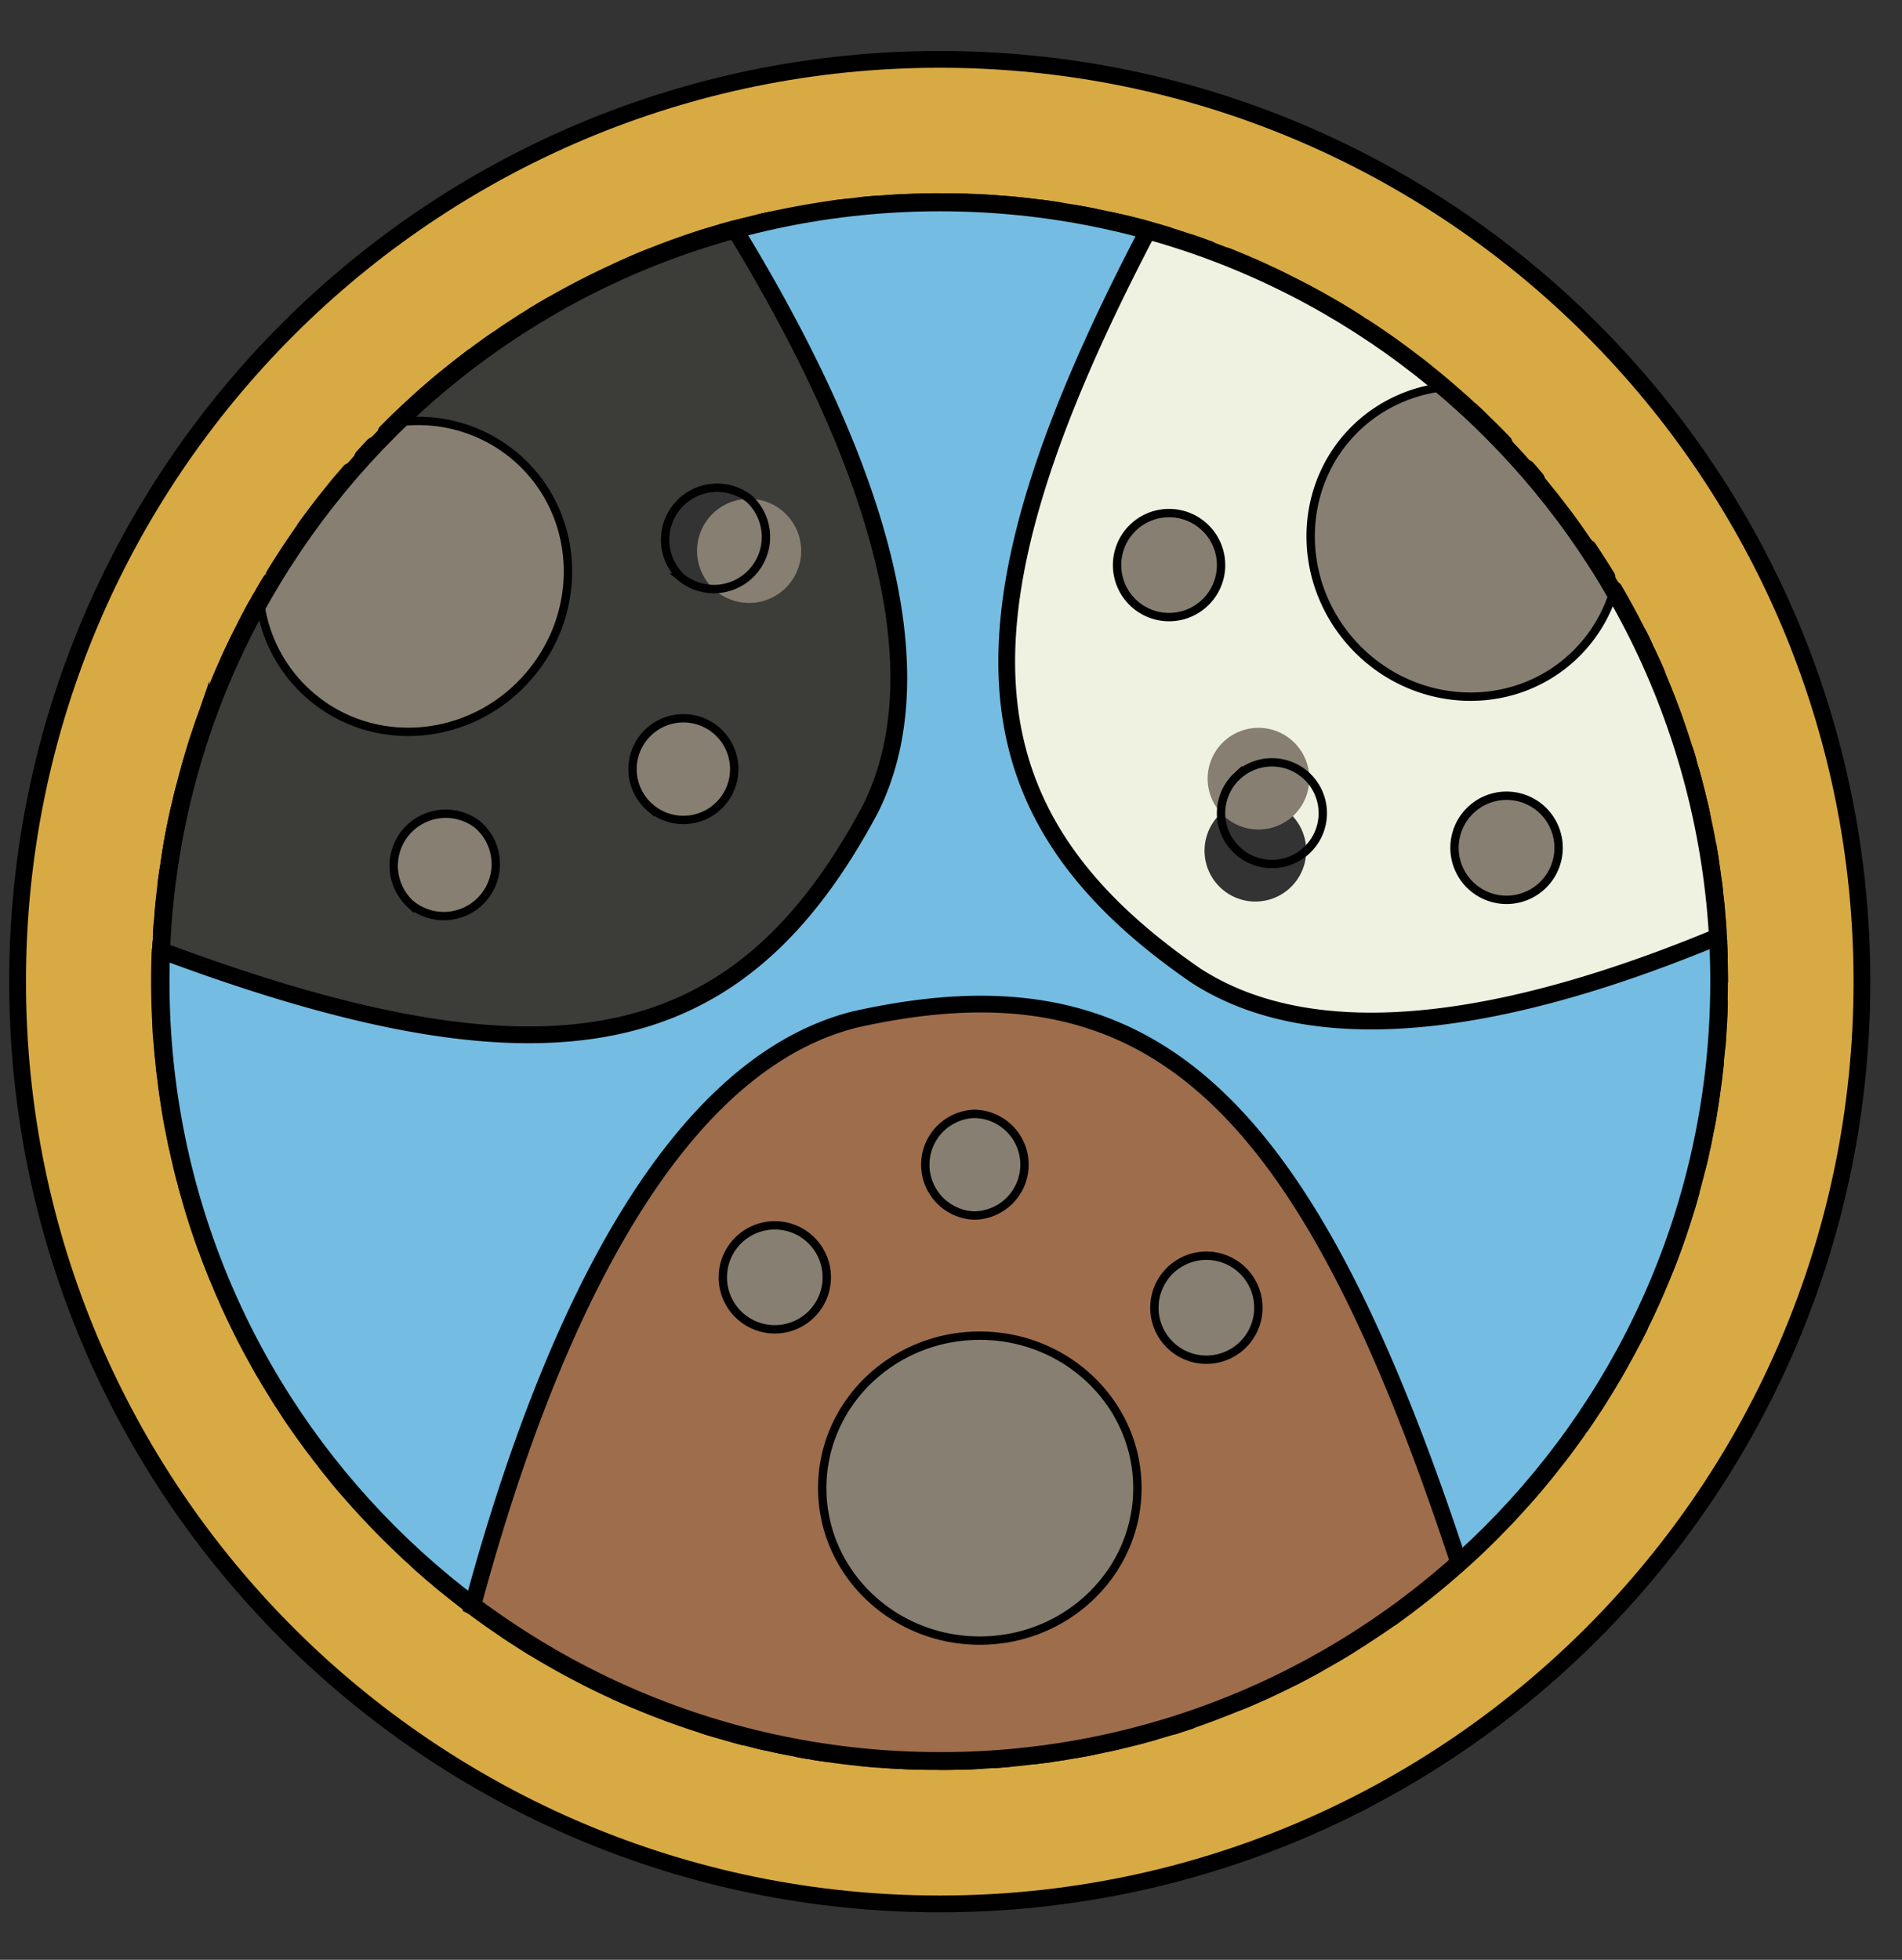<svg xmlns="http://www.w3.org/2000/svg" fill="none" viewBox="0 0 33 34"><rect x="0" y="0" width="33" height="34" fill="#333333" stroke="none"/><path fill="#D8AA44" d="M16.305 1.03c8.837 0 16 7.162 16 16 0 8.836-7.163 16-16 16s-16-7.164-16-16c0-8.838 7.163-16 16-16m13.533 16v-.011q.002-.19-.007-.379v-.043q-.002-.162-.012-.32v-.032l-.005-.064a5 5 0 0 0-.021-.298l-.01-.134a3 3 0 0 0-.024-.214l-.015-.145a18 18 0 0 0-.103-.701q-.045-.26-.102-.515-.028-.137-.06-.272a7 7 0 0 0-.073-.289 3 3 0 0 0-.066-.241 3 3 0 0 0-.043-.15l-.053-.184a14 14 0 0 0-.488-1.33q-.037-.089-.075-.175a5 5 0 0 0-.102-.222l-.04-.087-.106-.216a12 12 0 0 0-.423-.783c-.04-.075-.083-.143-.126-.213q-.154-.255-.32-.5a13 13 0 0 0-1.065-1.388 13 13 0 0 0-.977-1.007l-.045-.04q-.097-.091-.194-.176a11 11 0 0 0-.496-.419q-.141-.117-.287-.224a12 12 0 0 0-.85-.599l-.077-.05q-.29-.187-.586-.354s-.004 0-.004-.004a9 9 0 0 0-.317-.173 5 5 0 0 0-.325-.167q-.143-.073-.29-.143l-.071-.032a7 7 0 0 0-.306-.137 5 5 0 0 0-.24-.1c-.046-.022-.093-.039-.142-.06l-.302-.116a9 9 0 0 0-.337-.12l-.011-.004q-.173-.058-.348-.113-.01-.001-.02-.006-.171-.052-.342-.099a9 9 0 0 0-.423-.109c-.004 0-.01-.004-.017-.004l-.214-.05a11 11 0 0 0-.51-.102q-.076-.014-.148-.025-.124-.022-.246-.041a14 14 0 0 0-.361-.051c-.103-.011-.206-.026-.308-.035h-.009a7 7 0 0 0-.312-.027c-.017 0-.034-.005-.053-.005a8 8 0 0 0-.319-.019h-.004a9 9 0 0 0-.348-.013q-.176-.004-.349-.004-.172-.001-.342.004h-.017q-.282.007-.558.026l-.158.01-.295.026q-.135.012-.27.03l-.16.02a15 15 0 0 0-1.552.3l-.184.048c-.01.004-.019.004-.03.009-.006 0-.01.004-.016.004l-.193.053a8 8 0 0 0-.415.128 12 12 0 0 0-1.077.402q-.108.044-.214.094c-.038.018-.075.032-.113.052a14 14 0 0 0-1.774.974 2 2 0 0 0-.154.103q-.07.046-.141.096l-.17.116a12 12 0 0 0-.412.308q-.121.09-.241.19-.166.132-.327.271a8 8 0 0 0-.317.282q-.15.135-.295.278l-.012.013s-.015.015-.024.021l-.15.15-.218.225a9 9 0 0 0-.188.203 8 8 0 0 0-.218.245 9 9 0 0 0-.19.223q-.01.011-.017.023-.105.125-.203.253-.103.129-.199.258a6 6 0 0 0-.19.261 8 8 0 0 0-.186.267q-.174.253-.332.517l-.06.099q-.066.106-.128.216l-.062.109q-.024.038-.04.077-.054.092-.105.188l-.083.16q-.032.057-.06.118-.054.1-.103.205-.015.029-.03.064l-.115.246a12 12 0 0 0-.37.906q-.008.01-.009.021-.057.15-.106.304-.058.157-.103.316a5 5 0 0 0-.094.321q-.047.16-.088.323a4 4 0 0 0-.055.222q-.017.063-.03.128c-.026.1-.045.201-.066.304a6 6 0 0 0-.062.32q-.006.017-.007.037a6 6 0 0 0-.045.284 1 1 0 0 0-.017.116 10 10 0 0 0-.073.586q-.015.108-.019.213l-.015.167q-.009.113-.013.224a1 1 0 0 0-.006.11q-.005.063-.006.128-.012.27-.011.538 0 .352.02.7a8 8 0 0 0 .053.686q.013.16.036.32.004.05.013.1.014.13.036.257.049.337.12.667.015.1.043.197.023.114.05.226.018.084.041.167.017.075.039.145.022.101.053.201.018.067.039.13.03.115.066.23a11 11 0 0 0 .331.936q.055.142.116.28.044.114.098.228.058.132.118.26a12 12 0 0 0 .562 1.074q.024.044.051.086.06.104.122.2l.116.187.025.038.163.248q.274.407.579.791.058.079.124.154.081.103.167.203l.025.032q.082.096.165.186.068.086.15.169.107.122.222.237a14 14 0 0 0 .878.842l.154.133q.042.039.084.073c.06.049.117.098.18.145q.071.062.145.115.121.1.248.193l.01.006q.26.196.53.377.134.092.272.179.131.087.265.167l.02.01q.133.085.27.16.3.172.603.328.134.068.268.132.135.066.271.129l.026.01q.143.065.288.126l.035.013q.136.058.277.114.008.005.015.006.12.047.236.09a13 13 0 0 0 .81.271c.085.026.173.054.26.075q.106.03.214.058.11.029.22.055.088.023.176.043.04.01.083.017l.229.05q.136.028.273.053l.178.032.085.015q.113.02.225.034.288.044.583.073l.321.03.07.004q.136.01.272.017h.038q.15.01.304.01.188.007.378.007.175.001.349-.004.174-.002.348-.013a11 11 0 0 0 .515-.036q.215-.017.426-.045l.254-.032q.02-.002.039-.007.12-.016.241-.036l.124-.021q.08-.012.16-.028.107-.017.212-.04.123-.024.242-.052.098-.02.192-.043l.28-.068q.164-.042.323-.088.167-.047.331-.098l.306-.1q.43-.146.846-.321.134-.055.272-.116l.013-.004q.138-.059.273-.124.138-.065.274-.133l.271-.136q.134-.069.263-.144.156-.085.308-.175l.216-.13q.387-.24.757-.5.49-.35.947-.742.514-.437.979-.924c.08-.083.162-.166.237-.254a12 12 0 0 0 .675-.8q.111-.136.212-.277.099-.13.188-.261l.047-.066q.085-.122.165-.246a5 5 0 0 0 .19-.295q.095-.145.18-.297.002-.006.004-.005a7 7 0 0 0 .154-.267l.034-.06q.071-.127.139-.256a.2.2 0 0 1 .02-.039q.068-.13.134-.265l.026-.053q.073-.15.143-.302.075-.159.143-.322.07-.164.135-.328l.004-.01a13 13 0 0 0 .348-.996q.049-.16.094-.323a12 12 0 0 0 .176-.701l.012-.06q.035-.15.06-.304.006-.009.005-.019.035-.173.062-.35.031-.18.053-.362.022-.142.036-.284l.018-.152.03-.31q.008-.097.012-.199.01-.101.013-.207.009-.172.013-.348l.004-.35z"/><path fill="#74BCE2" d="M29.831 16.64q.007.189.007.378v.01q.001.178-.005.351-.001.175-.012.349l-.013.207-.013.199q-.012.154-.03.31-.006.075-.017.151a13 13 0 0 1-.09.646 6 6 0 0 1-.062.35q.001.01-.004.02a7 7 0 0 1-.06.303l-.013.06-.066.282a13 13 0 0 1-.552 1.738l-.004.01q-.064.165-.134.328-.069.163-.144.323-.069.151-.143.301l-.026.054q-.065.132-.134.265a.2.2 0 0 0-.02.038l-.139.257-.034.06c-.051.087-.102.179-.154.267l-.004.004-.18.297q-.092.15-.19.295l-.164.246q-.025.033-.047.066l-.188.261a9 9 0 0 1-.212.278q-.108.139-.218.273-.221.27-.457.526l-.238.255a14 14 0 0 1-.754.727c-2.7-8.209-5.42-10.588-10.504-9.438-3.419.88-5.47 5.94-6.61 10.177a10 10 0 0 1-.393-.306 4 4 0 0 1-.18-.145q-.041-.033-.083-.073a2 2 0 0 1-.154-.132q-.086-.075-.17-.152-.021-.017-.044-.04a12 12 0 0 1-.665-.65l-.222-.238a4 4 0 0 1-.15-.169q-.084-.092-.164-.186-.013-.014-.026-.032a5 5 0 0 1-.167-.203q-.059-.075-.124-.154a14 14 0 0 1-.579-.79l-.162-.248-.026-.039a5 5 0 0 1-.115-.186q-.063-.098-.122-.2l-.052-.086q-.075-.128-.145-.257-.225-.399-.417-.819a5 5 0 0 1-.117-.258 3 3 0 0 1-.099-.229 8 8 0 0 1-.115-.28A7 7 0 0 1 3.6 21.7c-.011-.021-.017-.043-.026-.064a14 14 0 0 1-.194-.58q-.035-.112-.067-.228a2 2 0 0 1-.038-.13l-.054-.201a1 1 0 0 1-.038-.146q-.022-.082-.04-.166a4 4 0 0 1-.052-.227 14 14 0 0 1-.162-.864q-.02-.127-.037-.256a16 16 0 0 1-.05-.421l-.029-.327q-.005-.016-.004-.032a15 15 0 0 1-.026-1.562c6.813 2.547 10.051 1.801 12.321-2.466 1.343-2.719-.31-6.688-2.366-10.053.01-.004.02-.004.03-.008.06-.017.124-.032.184-.047q.114-.03.224-.056l.178-.04q.568-.126 1.15-.206l.16-.019a12 12 0 0 1 .564-.055q.08-.008.159-.011.278-.02.557-.026h.018q.17-.005.342-.004c.113 0 .233 0 .348.004q.174.002.348.013h.005q.16.005.318.02c.017 0 .036.004.054.004q.157.01.312.027h.008l.308.035.064.008q.15.02.297.043.123.018.246.04l.148.026q.112.02.226.043.142.028.285.06l.213.049c.005 0 .01.004.017.004q.216.05.424.11c-3.54 6.752-3.241 10.134.825 12.934 2.27 1.464 5.795.682 9.065-.678v.032q.01.16.013.32v.044z"/><path fill="#EFF2E1" d="m29.81 16.177.004.064c-3.271 1.36-6.798 2.144-9.066.678-4.066-2.8-4.367-6.182-.825-12.935l.342.099.019.006.36.118q.17.058.337.12.151.055.301.115.07.026.143.06.122.049.24.1.154.066.306.137.037.015.07.032.148.07.29.143.164.081.326.167l.316.173s.004 0 .004.004q.301.17.586.353l.077.051a14 14 0 0 1 .85.599l.287.224q.14.112.278.231a2.58 2.58 0 0 0-1.49.67c-1.073.991-1.113 2.693-.09 3.802 1.024 1.11 2.724 1.206 3.799.216.357-.33.6-.735.727-1.174q.224.386.423.783.056.107.105.216.022.044.04.087l.103.223q.039.085.075.175a13 13 0 0 1 .65 1.905l.023.087.05.201q.034.134.06.272a10 10 0 0 1 .155.855l.05.36q.009.074.014.146.016.105.024.214.007.066.01.135.016.146.022.297zm-3.06-.81a.902.902 0 1 0-1.223-1.325.902.902 0 0 0 1.223 1.325m-4.087-.61a.882.882 0 1 0 0 .003zm-1.77-4.293a.905.905 0 0 0 .054-1.277.905.905 0 0 0-1.276-.051.902.902 0 1 0 1.223 1.327"/><path fill="#3C3D38" d="M12.742 3.973c2.056 3.365 3.709 7.334 2.366 10.053-2.27 4.269-5.508 5.013-12.32 2.465l.003-.13c0-.037.005-.073.007-.11l.013-.224q.005-.083.015-.167.006-.108.019-.213.015-.173.038-.345l.034-.241.018-.116c.012-.094.03-.188.044-.284q.002-.02.007-.036c.02-.107.038-.214.062-.32.02-.104.043-.202.066-.304q.012-.066.03-.129l.056-.222q.038-.163.087-.323l.094-.32a8 8 0 0 1 .103-.317 7 7 0 0 1 .107-.303q.001-.012.008-.022.056-.15.114-.299.118-.308.256-.607.056-.123.116-.246.014-.035.03-.064.05-.103.102-.205a1 1 0 0 1 .06-.118l.083-.16.105-.188.04-.075c.073.63.37 1.227.881 1.67 1.108.953 2.803.799 3.788-.345.988-1.143.89-2.843-.22-3.796a2.6 2.6 0 0 0-2.084-.599l.013-.012q.144-.141.295-.278.155-.144.316-.283a14 14 0 0 1 .569-.461l.132-.103q.14-.106.28-.205c.056-.039.111-.08.17-.115q.07-.052.14-.097l.154-.102q.148-.1.3-.19a13 13 0 0 1 1.475-.784l.113-.052.213-.094q.133-.058.266-.11a12 12 0 0 1 1.02-.359l.207-.062.192-.053s.01-.004.017-.004zm.353 5.953a.903.903 0 0 0-1.366-1.178.9.9 0 0 0 .094 1.272.9.9 0 0 0 1.274-.094zm-.571 3.993a.881.881 0 1 0-1.336-1.152.881.881 0 1 0 1.336 1.152m-4.14 1.661a.903.903 0 1 0-1.272.094.9.9 0 0 0 1.271-.094"/><path fill="#877F72" d="M8.29 14.308a.9.9 0 1 1-1.178 1.368.9.9 0 0 1 1.177-1.368m4.144-1.632a.88.88 0 1 1-1.152 1.335.881.881 0 1 1 1.152-1.335m15.574-2.449c-.126.438-.37.846-.727 1.176-1.075.99-2.774.893-3.798-.216-1.022-1.11-.984-2.811.09-3.803a2.6 2.6 0 0 1 1.49-.67 9 9 0 0 1 .412.364l.045.04c.06.059.124.116.182.174q.202.192.395.395.205.215.4.439l.162.19a13.6 13.6 0 0 1 1.349 1.91m-1.205 3.869a.902.902 0 1 1-1.326 1.222.902.902 0 0 1 1.326-1.222"/><path fill="#9E6D4C" d="m25.311 27.125-.227.199q-.459.387-.947.742-.37.26-.756.5-.106.067-.216.13-.154.09-.308.175-.132.074-.263.144-.135.072-.271.136-.136.068-.274.133-.136.063-.274.124l-.012.004q-.134.061-.272.116-.417.173-.846.32-.15.052-.306.1a15 15 0 0 1-.934.255q-.096.023-.193.043-.12.03-.241.051-.105.025-.212.04-.08.017-.16.029l-.124.021q-.12.02-.242.036-.018.006-.038.007l-.255.032a14 14 0 0 1-.666.064l-.274.017q-.172.009-.349.013-.173.005-.348.004-.19.002-.378-.006a5 5 0 0 1-.304-.01h-.038q-.138-.008-.272-.018c-.025 0-.047-.004-.07-.004a8 8 0 0 1-.321-.03c-.197-.02-.389-.043-.584-.073q-.113-.015-.224-.034l-.085-.015-.178-.032c-.092-.017-.184-.032-.274-.054a11 11 0 0 1-.312-.066l-.175-.043q-.111-.026-.22-.055a4 4 0 0 1-.214-.058 9 9 0 0 1-.44-.13 12 12 0 0 1-.866-.306l-.015-.006q-.14-.056-.278-.114l-.034-.012q-.144-.062-.289-.127-.012-.006-.025-.01l-.272-.129a12 12 0 0 1-1.141-.62l-.02-.01q-.136-.083-.264-.167a16 16 0 0 1-.802-.556q-.005-.001-.01-.006c1.139-4.239 3.193-9.296 6.609-10.177 5.085-1.15 7.804 1.229 10.504 9.437zm-3.48-4.438a.902.902 0 1 0-1.805 0 .902.902 0 0 0 1.805 0m-2.1 3.13c0-1.46-1.224-2.644-2.733-2.644s-2.734 1.184-2.734 2.644 1.225 2.646 2.734 2.646 2.734-1.184 2.734-2.646m-1.957-5.611a.88.88 0 1 0-1.762 0 .88.88 0 0 0 1.762 0m-3.431 1.953a.902.902 0 1 0-1.805 0 .902.902 0 0 0 1.805 0"/><path fill="#877F72" d="M22.717 13.51a.882.882 0 1 1 0-.002zm-1.786 8.275a.902.902 0 1 1 0 1.805.902.902 0 0 1 0-1.805m.016-12.596a.902.902 0 1 1-1.328 1.222.902.902 0 0 1 1.328-1.222M17 23.172c1.509 0 2.734 1.184 2.734 2.644S18.509 28.462 17 28.462c-1.51 0-2.734-1.184-2.734-2.646S15.49 23.172 17 23.172m-.106-3.848a.88.88 0 1 1 0 1.762.88.88 0 0 1 0-1.762m-3.451 1.934a.902.902 0 1 1 0 1.804.902.902 0 0 1 0-1.804m-.445-12.604a.903.903 0 1 1-.002 0zM8.954 7.93c1.108.954 1.206 2.654.22 3.797-.985 1.144-2.68 1.298-3.787.344a2.58 2.58 0 0 1-.881-1.67c.02-.035.04-.074.062-.108q.06-.108.128-.216.027-.049.06-.098a15 15 0 0 1 .517-.785l.017-.026.174-.235q.097-.13.198-.258.102-.129.203-.253l.017-.023.19-.222q.107-.125.219-.246.093-.104.188-.203c.073-.075.143-.152.218-.225l.15-.15.023-.02a2.6 2.6 0 0 1 2.084.598"/><path stroke="#000" stroke-linecap="round" stroke-miterlimit="10" stroke-width=".291" d="M29.83 16.64q.006.19.007.379m-.019-.742q.01.16.013.321m-.192-1.91q.03.17.053.34l.05.36q.009.074.014.146.014.105.024.214.006.065.01.134.016.148.022.298m-.388-2.479q.026.1.049.201.035.134.06.272m-.197-.803q.035.12.066.242m-.162-.573q.03.088.054.183m-.718-1.91.103.222q.038.085.075.175m-.324-.702q.054.108.104.216m-.974-1.712q.164.246.321.5m-1.387-1.887q.084.094.163.19m-1.139-1.198c.06.056.124.113.181.173q.201.193.396.396M23.643 5.66a12 12 0 0 1 .85.599q.146.107.287.224.252.202.496.42.098.084.194.174m-2.491-1.821q.298.167.585.353m-1.523-.839q.146.068.29.143.165.08.326.166.16.084.316.174m-1.686-.81q.07.027.143.06.122.047.24.1.154.064.305.137m-1.328-.533q.17.057.337.12m-.701-.235q.177.055.349.113m-1.132-.33q.215.05.423.109.173.047.342.098m-.993-.258q.108.023.213.05m-.874-.179.148.026q.114.02.226.043m-.917-.154q.15.019.297.042m-.668-.084.308.035m-.63-.063q.158.009.312.027m-.681-.051q.161.006.318.019m-1.361-.033q.171-.005.342-.004c.113 0 .233 0 .348.004q.175.002.349.013m-1.613.015q.279-.02.558-.026m-1.011.061q.147-.017.294-.026m-.724.078.16-.02m-1.488.263.177-.04m-.583.145q.09-.025.183-.047m-.424.112q.096-.03.193-.053m-.607.181a5 5 0 0 1 .207-.066m-1.614.614.114-.052.214-.094q.132-.058.265-.109M9.236 5.488q.166-.101.334-.199m-.787.493.154-.102m-.462.314q.082-.059.168-.115M6.88 7.32q.145-.14.296-.278.153-.144.316-.282.159-.139.327-.272.118-.098.242-.19l.132-.103M6.697 7.501l.15-.15m-.556.583q.093-.103.188-.204m-.599.67.191-.222m-.784.99q.087-.12.173-.235c.067-.088.13-.173.199-.259l.203-.252M4.756 9.98a15 15 0 0 1 .517-.785m-.767 1.208q.03-.056.062-.109.06-.108.128-.216m-.421.751.084-.16q.05-.097.104-.189m-.348.67q.05-.102.103-.205m-.249.515q.056-.122.115-.245m-.482 1.151q.054-.15.113-.3m-.428 1.261.094-.32q.048-.16.103-.317.05-.153.107-.303m-.445 1.483.056-.222m-.216.976q.029-.16.062-.32c.02-.103.043-.201.067-.304m-.179.945c.012-.095.03-.189.044-.285m-.097.642q.016-.122.034-.242m-.091.802a4 4 0 0 1 .02-.214m-.049.606.013-.225m.002 2.023a15 15 0 0 1-.026-1.563c0-.042.004-.087.004-.13m.09 2.375-.036-.321q-.016-.162-.03-.327m.369 2.261-.04-.166c-.017-.075-.037-.152-.052-.227a14 14 0 0 1-.199-1.12m.382 1.863-.053-.2m.359 1.137a14 14 0 0 1-.195-.58q-.035-.111-.067-.228m.51 1.446a8 8 0 0 1-.115-.28 7 7 0 0 1-.111-.293m.443 1.06a7 7 0 0 1-.117-.259m.68 1.333q-.074-.128-.145-.257m.431.729a6 6 0 0 1-.116-.186l-.122-.201m.426.674q-.081-.122-.162-.248m1.029 1.396q-.085-.1-.167-.203l-.124-.154m.853.981-.222-.238a4 4 0 0 1-.15-.169q-.082-.09-.164-.186m1.203 1.245a6 6 0 0 1-.203-.188m.568.515q-.078-.065-.153-.133-.087-.074-.17-.151m.98.806a10 10 0 0 1-.393-.306q-.09-.071-.18-.145m1.651 1.182q-.136-.083-.265-.167a16 16 0 0 1-.802-.556m1.359.893-.271-.16m1.411.749-.27-.129q-.136-.064-.268-.132m.853.397q-.145-.06-.289-.126m.602.252q-.14-.055-.277-.113m.526.211-.235-.09m1.044.365a4 4 0 0 1-.18-.056m.656.186a4 4 0 0 1-.214-.058m.609.157c-.06-.013-.115-.028-.175-.043m.486.108q-.112-.023-.228-.05m.677.138a3 3 0 0 1-.177-.032m.49.08q-.114-.014-.225-.033m1.128.133a8 8 0 0 1-.321-.03m.664.05q-.138-.006-.271-.017m.612.031q-.153-.001-.304-.011m1.379 0q-.173.009-.349.013-.174.005-.348.004m1.212-.052q-.12.012-.242.02m.923-.098q-.127.017-.255.032m.531-.075q-.12.019-.242.036m.74-.126q-.107.025-.212.04-.08.016-.16.028m.805-.162-.192.043m.795-.199q-.16.046-.322.087m.962-.282-.306.1m1.42-.538q-.134.062-.272.115m1.367-.658q-.132.074-.263.143-.135.072-.271.137a11 11 0 0 1-.548.257m1.607-.845-.216.13m4.214-3.884q-.091.131-.189.26a5 5 0 0 1-.212.278q-.105.138-.218.274-.219.27-.457.526-.114.13-.237.254-.465.489-.98.924a14 14 0 0 1-.946.741m3.823-4.162q-.086.151-.18.297-.09.151-.19.295a10 10 0 0 1-.164.246m.69-1.109q-.074.136-.153.267m.326-.587a7 7 0 0 1-.139.256m.296-.561q-.065.136-.136.265m.578-1.269a9 9 0 0 1-.135.327 9 9 0 0 1-.143.323q-.069.151-.143.301m.872-2.285q-.044.163-.094.323a13 13 0 0 1-.348.996m.616-2.02q-.03.141-.066.282m.139-.644a7 7 0 0 1-.06.304m.235-1.47-.018.152q-.014.142-.036.285a7 7 0 0 1-.053.36 6 6 0 0 1-.062.351m.237-2.21q-.001.174-.012.348l-.013.208-.013.199"/><path stroke="#000" stroke-linecap="round" stroke-miterlimit="10" stroke-width=".291" d="M16.305 33.03c8.836 0 16-7.164 16-16s-7.164-16-16-16-16 7.163-16 16 7.163 16 16 16Z"/><path stroke="#000" stroke-linecap="round" stroke-miterlimit="10" stroke-width=".291" d="M16.307 30.543c7.462 0 13.512-6.05 13.512-13.512S23.769 3.52 16.307 3.52 2.795 9.569 2.795 17.03c0 7.463 6.05 13.512 13.512 13.512Z"/><path stroke="#000" stroke-linecap="round" stroke-miterlimit="10" stroke-width=".291" d="M29.814 16.242v.032q.01.16.013.32v.044q.006.189.006.378v.01q.001.178-.004.351-.004.174-.013.349l-.012.207-.013.199q-.012.154-.03.31-.006.075-.017.152a13 13 0 0 1-.09.645 6 6 0 0 1-.062.35q.001.01-.004.02-.027.153-.06.303l-.013.06a13 13 0 0 1-.175.701q-.044.164-.094.323-.055.174-.11.34-.11.333-.239.656l-.004.011q-.064.164-.135.327a9 9 0 0 1-.143.323c-.045.103-.094.2-.143.301l-.026.054c-.045.087-.087.177-.134.265a.2.2 0 0 0-.02.038l-.139.257-.034.06c-.051.087-.102.18-.154.267l-.004.004-.18.297q-.094.15-.19.295l-.164.246q-.025.033-.047.066-.092.131-.188.261a9 9 0 0 1-.212.278q-.108.139-.218.274-.221.269-.458.526-.119.13-.237.254-.362.378-.755.727M12.74 3.972s.02-.004.03-.008q.092-.025.184-.047.114-.03.224-.056l.178-.04a15 15 0 0 1 1.15-.206l.16-.019.27-.03q.147-.015.294-.025.08-.008.159-.011.277-.019.558-.026h.017q.17-.005.342-.004c.113 0 .233 0 .348.004l.349.013h.004q.161.005.318.02l.054.004q.158.01.312.027h.009l.307.035q.033.006.064.008.15.02.298.043l.245.04.148.026q.114.02.226.043l.285.06.213.049c.005 0 .011.004.018.004q.215.05.423.11M8.2 27.866a10 10 0 0 1-.249-.192 3 3 0 0 1-.145-.115 4 4 0 0 1-.18-.146q-.04-.033-.083-.072a2 2 0 0 1-.154-.133 3 3 0 0 1-.169-.152 12 12 0 0 1-.71-.69 12 12 0 0 1-.371-.406q-.086-.093-.165-.186l-.026-.032a5 5 0 0 1-.166-.204q-.064-.076-.124-.153a14 14 0 0 1-.58-.791l-.162-.248-.026-.039-.115-.186q-.062-.099-.122-.2l-.051-.086q-.077-.128-.146-.257-.224-.4-.417-.818a5 5 0 0 1-.117-.259 3 3 0 0 1-.098-.229 6 6 0 0 1-.116-.28 7 7 0 0 1-.111-.293q-.014-.031-.026-.064a12 12 0 0 1-.299-.938 4 4 0 0 1-.053-.201q-.024-.071-.039-.145a2 2 0 0 1-.04-.167 4 4 0 0 1-.052-.227 2 2 0 0 1-.043-.196 10 10 0 0 1-.12-.667q-.02-.128-.036-.257a1 1 0 0 1-.012-.1 5 5 0 0 1-.037-.321 6 6 0 0 1-.03-.327q-.005-.015-.004-.032a4 4 0 0 1-.02-.327 13 13 0 0 1-.008-1.238"/><path fill="#000" d="m25.311 27.126.096.109a.14.14 0 0 0 .05-.109zm-.227.199.094.11.003-.001zm-.947.742.084.119.002-.002zm-.756.5-.077-.124-.001.001zm-.216.13.073.126zm-.308.175.071.127zm-.263.144.067.128h.002zm-.271.137-.062-.132-.003.002zm-.274.132-.061-.132h-.002zm-.274.124v.145h.031l.028-.012zm-.012.004v-.145h-.032l-.028.013zm-.272.116-.053-.136-.003.002zm-.846.32.046.138zm-.306.1.043.14.003-.001zm-.331.1.039.14v-.001zm-.323.087-.036-.141h-.003zm-.28.068-.033-.142zm-.193.043-.028-.143-.005.002zm-.241.051-.026-.143-.004.001zm-.212.04-.022-.143-.006.001zm-.16.029-.023-.144-.007.001zm-.124.021-.022-.144zm-.242.036-.019-.144-.013.002-.014.005zm-.038.007.018.144h.006zm-.255.032-.014-.145h-.003zm-.425.045-.013-.145H17.5zm-.241.019-.008-.145h-.003zm-.274.017.008.145h.002zm-.349.013-.002-.145h-.003zm-.726-.002.007-.146h-.007zm-.304-.01.01-.146h-.01zm-.038 0-.007.144h.007zm-.272-.018.01-.145h-.01zm-.07-.004-.012.145h.012zm-.321-.03.017-.145h-.003zm-.584-.073.023-.144h-.002zm-.224-.034.025-.143-.004-.001zm-.085-.015-.026.143h.003zm-.178-.032.03-.142-.003-.001zm-.274-.054.034-.141-.006-.001zm-.228-.049.031-.142-.01-.001zm-.084-.017.033-.142h-.002zm-.175-.043.037-.14-.005-.001zm-.22-.055.037-.14-.004-.002zm-.214-.058.042-.14h-.004zm-.26-.075.041-.139h-.002zm-.18-.055.046-.138-.003-.001zm-.63-.216-.052.136zm-.236-.09.053-.135-.026-.01h-.027zm-.015-.006.065-.131-.012-.005zm-.278-.114.056-.134h-.002zm-.034-.013-.057.134.003.002zm-.289-.126-.065.13.006.003zm-.025-.01-.063.13.014.007.014.004zm-.272-.129.064-.13zm-.267-.132.066-.13zm-.603-.327-.073.125zm-.271-.16-.08.12.003.003zm-.02-.011-.074.125.014.008.015.005zm-.264-.167.08-.12-.003-.003zm-.272-.18.085-.118-.004-.002zm-.53-.376.087-.116-.038-.029h-.049zm-.01-.006-.141-.038-.03.115.105.053zm6.609-10.177-.032-.142-.005.001zm10.504 9.422h.145v-.023l-.007-.023zm-.096-.098-.113.099-.114.1.193.218.112-.1q.057-.048.114-.1zm-.224.197q-.455.385-.939.735l.17.235q.494-.356.956-.748zm-.937.733q-.367.259-.75.496l.153.247a17 17 0 0 0 .764-.504zm-.751.497a7 7 0 0 1-.212.128l.147.25q.11-.063.22-.133zm-.211.128-.306.174.142.253q.154-.086.31-.176zm-.306.174-.26.142.137.256q.131-.07.265-.145zm-.26.14q-.133.073-.265.135l.123.263a7 7 0 0 0 .277-.14zm-.268.137-.27.13.122.264q.141-.067.278-.135zm-.271.13q-.132.063-.27.123l.117.266q.14-.06.277-.126zm-.212.11a.15.15 0 0 0-.07.017l.01-.004a.1.1 0 0 1 .047-.008v.29a.2.2 0 0 0 .07-.016l-.009.004a.1.1 0 0 1-.048.008zm-.072.018q-.132.06-.265.113l.107.27q.14-.057.277-.118zm-.268.114q-.412.171-.838.317l.095.275q.434-.15.855-.324zm-.836.316-.152.05-.154.05.092.277.152-.05.154-.05zm-.304.1q-.16.05-.328.098l.08.279q.168-.048.335-.1zm-.327.097q-.16.046-.32.087l.073.282q.166-.044.326-.089zm-.322.087q-.134.036-.274.067l.065.284a7 7 0 0 0 .286-.07zm-.274.068-.188.041.057.286.197-.044zm-.193.043q-.118.027-.234.05l.052.285q.125-.023.249-.053zm-.238.05a4 4 0 0 1-.204.04l.044.287q.114-.02.22-.043zm-.21.04-.155.027.046.287q.08-.011.166-.029zm-.162.028-.116.02.044.288q.064-.01.132-.023zm-.117.02q-.121.02-.238.036l.038.288q.125-.017.246-.036zm-.265.043.01-.003h-.004l-.005.001-.017.002.048.287h.002l.011-.001a.2.2 0 0 0 .047-.01zm-.01 0c-.091.011-.167.023-.251.031l.029.29c.087-.01.178-.023.258-.033zm-.254.032q-.21.024-.421.044l.026.29q.215-.02.43-.046zm-.423.044a4 4 0 0 1-.234.019l.015.29q.128-.006.25-.02zm-.237.019-.134.008-.14.01.021.29.136-.01.138-.008zm-.271.017q-.17.009-.343.013l.005.29q.18-.003.354-.013zm-.346.013q-.168.005-.343.004v.29q.174.001.354-.004zm-.343.004q-.191.001-.37-.006l-.016.29c.129.007.26.006.386.006zm-.378-.007a5 5 0 0 1-.295-.01l-.018.29q.153.01.313.011zm-.304-.01h-.038v.29h.038zm-.031 0q-.133-.006-.268-.017l-.021.29q.136.01.275.017zm-.279-.017-.022-.002c-.01 0-.029-.003-.048-.003v.291l.02.002.05.002zm-.059-.004a8 8 0 0 1-.315-.03l-.034.29q.164.017.326.03zm-.318-.03a10 10 0 0 1-.575-.072l-.045.288q.295.045.592.073zm-.577-.072q-.115-.015-.22-.033l-.05.286c.075.013.155.024.229.035zm-.224-.034-.038-.006-.046-.009-.045.288.037.006.05.009zm-.08-.014-.173-.031-.061.284c.063.013.128.023.182.033zm-.177-.032c-.097-.018-.182-.032-.267-.052l-.067.283c.094.022.193.038.28.055zm-.273-.053-.225-.049-.063.284q.114.026.233.05zm-.234-.05-.073-.015-.065.283q.042.01.094.019zm-.075-.016-.17-.041-.072.281q.086.023.18.044zm-.174-.042q-.106-.025-.215-.055l-.074.281q.108.03.225.057zm-.219-.056a3 3 0 0 1-.205-.055l-.084.278q.11.033.223.06zm-.21-.056-.256-.074-.083.279q.13.038.264.075zm-.258-.074-.173-.054-.092.276q.09.03.186.057zm-.176-.055q-.318-.099-.623-.213l-.102.272q.313.117.639.219zm-.622-.213-.234-.09-.106.271.237.09zm-.287-.1a.13.13 0 0 1 .058.014h.001l-.009-.004-.13.26-.002-.001.01.005a.2.2 0 0 0 .072.017zm.037.004-.274-.112-.112.268q.137.059.282.115zm-.276-.113-.021-.008-.013-.005-.108.27.034.013zm-.031-.011-.287-.125-.118.265q.145.065.291.127zm-.28-.123c-.006-.002-.029-.015-.056-.021l-.07.282-.008-.002-.003-.002.002.001.005.002zm-.029-.011c-.094-.045-.178-.083-.27-.128l-.127.261c.091.045.187.088.272.129zm-.27-.128-.265-.131-.132.258c.089.046.182.091.27.134zm-.265-.132q-.301-.152-.596-.323l-.146.252q.303.175.61.33zm-.596-.323q-.138-.079-.268-.158l-.153.247q.139.085.275.162zm-.264-.155a.2.2 0 0 0-.053-.028l-.092.276-.018-.008.002.002zm-.025-.015a5 5 0 0 1-.258-.162l-.163.24q.135.09.272.172zm-.262-.165a5 5 0 0 1-.264-.175l-.17.237q.14.099.28.184zm-.268-.177a11 11 0 0 1-.524-.372l-.174.232q.263.199.536.381zm-.611-.401a.14.14 0 0 1 .062.015l.026.016q.002.002 0 .001a.2.2 0 0 0-.034-.023l-.13.26-.023-.015-.003-.002h.001l.003.003c.006.005.042.036.098.036zm.13.177c.568-2.114 1.362-4.425 2.437-6.314 1.076-1.894 2.418-3.335 4.068-3.76l-.072-.282c-1.767.455-3.16 1.983-4.25 3.898-1.09 1.92-1.893 4.258-2.464 6.382zm6.5-10.074c2.513-.568 4.411-.264 6.019 1.169 1.622 1.445 2.967 4.056 4.316 8.157l.276-.09c-1.35-4.108-2.715-6.783-4.399-8.284-1.698-1.514-3.703-1.817-6.275-1.235zm10.328 9.28v.012h.29v-.011z"/><path stroke="#000" stroke-linecap="round" stroke-miterlimit="10" stroke-width=".145" d="M14.345 22.16a.902.902 0 1 1-1.804 0 .902.902 0 0 1 1.804 0Zm3.43-1.955a.883.883 0 0 1-.88.883.883.883 0 0 1 0-1.764c.485 0 .88.396.88.88Zm4.058 2.482a.902.902 0 1 1-1.804 0 .902.902 0 0 1 1.804 0Zm-2.099 3.129c0 1.462-1.225 2.646-2.734 2.646-1.51 0-2.734-1.184-2.734-2.646S15.49 23.172 17 23.172s2.734 1.184 2.734 2.644Z"/><path stroke="#000" stroke-linecap="round" stroke-miterlimit="10" stroke-width=".291" d="M28.005 10.228q.224.384.423.782.056.108.105.216.022.044.04.088.053.111.103.222.04.086.075.175.279.648.487 1.33c.018.06.039.122.054.184q.023.071.043.15.036.117.066.24.014.046.023.088.027.101.05.202.034.134.06.27a10 10 0 0 1 .155.856q.027.18.05.361l.015.146q.014.104.023.213.007.066.01.135.017.147.022.297l.005.064c-3.271 1.36-6.798 2.144-9.066.678-4.066-2.8-4.367-6.182-.825-12.935l.342.099.019.006.36.118q.17.058.337.12.151.055.301.115.07.028.143.06.122.049.24.1.154.066.306.137.037.015.07.032.148.07.29.143.164.081.326.167l.316.173s.004 0 .004.004q.301.17.586.353l.077.051a14 14 0 0 1 .85.599l.287.224q.14.113.278.231"/><path stroke="#000" stroke-linecap="round" stroke-miterlimit="10" stroke-width=".145" d="M25.528 14.043a.902.902 0 1 1 1.222 1.33.902.902 0 0 1-1.222-1.33Zm-4.058-.583a.882.882 0 1 1-.05 1.245.88.88 0 0 1 .05-1.246zm-1.799-4.319a.902.902 0 1 1 1.225 1.325.902.902 0 0 1-1.225-1.325Zm8.209.872q.066.105.127.214c-.126.438-.37.846-.727 1.176-1.075.99-2.774.893-3.798-.216-1.022-1.11-.984-2.811.09-3.803a2.6 2.6 0 0 1 1.49-.67 9 9 0 0 1 .412.364l.045.04c.06.059.124.116.182.174q.202.192.395.395.205.215.4.439l.162.19a13.6 13.6 0 0 1 1.223 1.697Z"/><path stroke="#000" stroke-linecap="round" stroke-miterlimit="10" stroke-width=".291" d="m6.87 7.333.013-.012q.144-.141.295-.278.155-.144.316-.283a14 14 0 0 1 .569-.461l.132-.103q.14-.106.28-.205c.056-.039.111-.08.17-.115q.07-.052.14-.097l.154-.102q.148-.1.3-.19a13 13 0 0 1 1.475-.784l.113-.052a9 9 0 0 1 .479-.203 12 12 0 0 1 1.02-.36l.207-.062.192-.053s.01-.004.017-.004c2.056 3.364 3.709 7.334 2.366 10.053-2.27 4.269-5.508 5.013-12.32 2.465q0-.067.006-.13l.006-.11q.001-.114.013-.224.005-.083.015-.167a9 9 0 0 1 .092-.8q.006-.057.017-.115.02-.142.045-.284.002-.02.006-.037a5 5 0 0 1 .062-.32q.029-.153.066-.304.012-.066.03-.128.024-.113.056-.222a6 6 0 0 1 .087-.323q.044-.163.095-.32.048-.16.102-.317a5 5 0 0 1 .116-.325q.051-.15.113-.3.118-.308.256-.606.056-.124.116-.246.014-.036.03-.064.05-.103.102-.205.027-.063.06-.118c.028-.053.056-.11.084-.16q.05-.097.104-.189l.04-.074"/><path stroke="#000" stroke-linecap="round" stroke-miterlimit="10" stroke-width=".145" d="M11.82 10.018a.903.903 0 0 1 1.178-1.366.903.903 0 0 1-1.18 1.366zm-.539 3.994a.881.881 0 1 1 1.152-1.337.88.88 0 1 1-1.152 1.336Zm-4.17 1.662a.903.903 0 0 1 1.178-1.366.9.9 0 1 1-1.178 1.366ZM6.87 7.332a2.6 2.6 0 0 1 2.084.599c1.108.953 1.206 2.653.22 3.796-.985 1.144-2.68 1.298-3.787.344a2.58 2.58 0 0 1-.881-1.67q.03-.057.062-.108.06-.111.128-.216.027-.049.06-.098.158-.264.331-.518.09-.136.186-.267l.017-.026q.084-.12.174-.235.096-.13.198-.258.1-.129.203-.253l.017-.023q.092-.113.19-.222.107-.125.219-.246.093-.104.188-.203c.073-.075.143-.152.218-.225l.15-.15z"/></svg>
